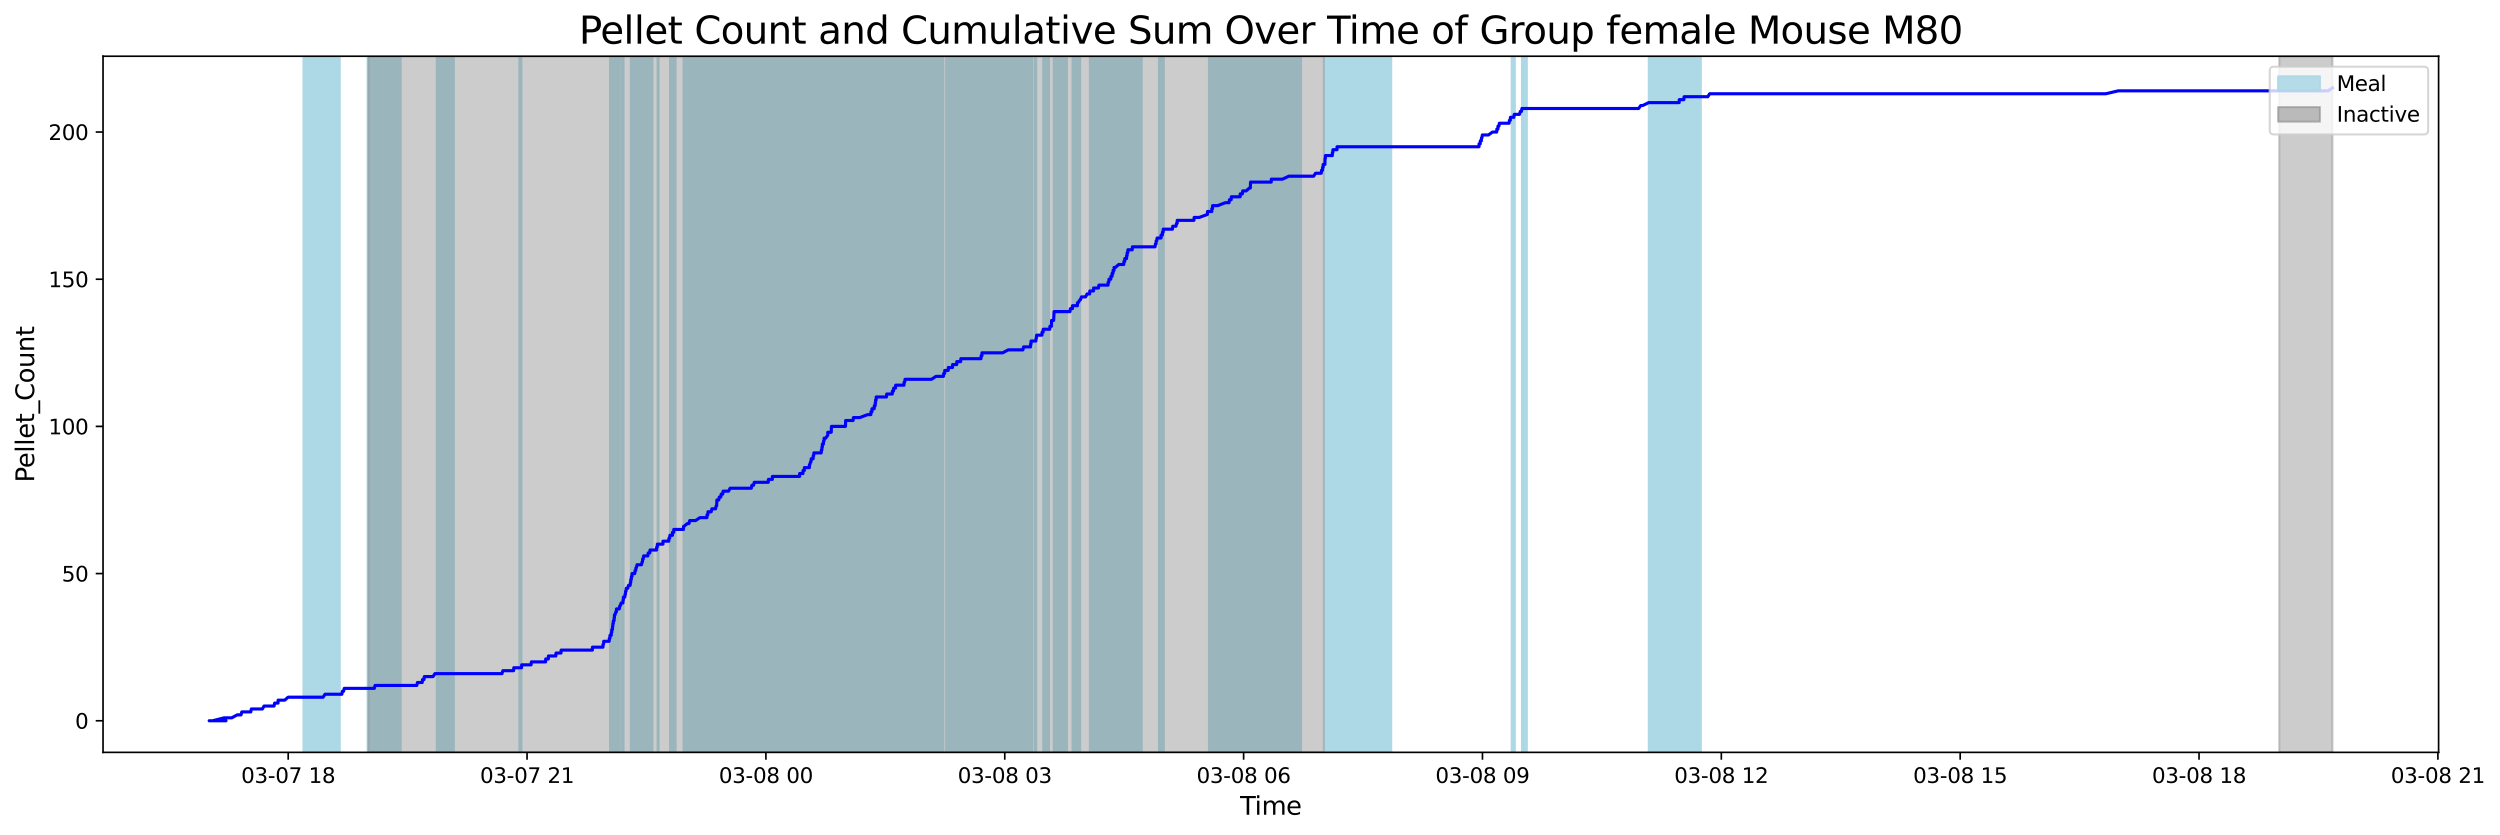 <?xml version="1.0" encoding="utf-8" standalone="no"?>
<!DOCTYPE svg PUBLIC "-//W3C//DTD SVG 1.1//EN"
  "http://www.w3.org/Graphics/SVG/1.1/DTD/svg11.dtd">
<svg xmlns:xlink="http://www.w3.org/1999/xlink" width="1194.575pt" height="399.009pt" viewBox="0 0 1194.575 399.009" xmlns="http://www.w3.org/2000/svg" version="1.1">
 <defs>
  <style type="text/css">*{stroke-linejoin: round; stroke-linecap: butt}</style>
 </defs>
 <g id="figure_1">
  <g id="patch_1">
   <path d="M 0 399.009 
L 1194.575 399.009 
L 1194.575 0 
L 0 0 
z
" style="fill: #ffffff"/>
  </g>
  <g id="axes_1">
   <g id="patch_2">
    <path d="M 49.235 359.517 
L 1165.235 359.517 
L 1165.235 26.877 
L 49.235 26.877 
z
" style="fill: #ffffff"/>
   </g>
   <g id="patch_3">
    <path d="M 162.329 359.517 
L 162.329 26.877 
L 145.015 26.877 
L 145.015 359.517 
z
" clip-path="url(#p84f1981a31)" style="fill: #add8e6; stroke: #add8e6; stroke-linejoin: miter"/>
   </g>
   <g id="patch_4">
    <path d="M 191.443 359.517 
L 191.443 26.877 
L 175.667 26.877 
L 175.667 359.517 
z
" clip-path="url(#p84f1981a31)" style="fill: #add8e6; stroke: #add8e6; stroke-linejoin: miter"/>
   </g>
   <g id="patch_5">
    <path d="M 216.848 359.517 
L 216.848 26.877 
L 208.719 26.877 
L 208.719 359.517 
z
" clip-path="url(#p84f1981a31)" style="fill: #add8e6; stroke: #add8e6; stroke-linejoin: miter"/>
   </g>
   <g id="patch_6">
    <path d="M 249.128 359.517 
L 249.128 26.877 
L 248.188 26.877 
L 248.188 359.517 
z
" clip-path="url(#p84f1981a31)" style="fill: #add8e6; stroke: #add8e6; stroke-linejoin: miter"/>
   </g>
   <g id="patch_7">
    <path d="M 294.724 359.517 
L 294.724 26.877 
L 291.498 26.877 
L 291.498 359.517 
z
" clip-path="url(#p84f1981a31)" style="fill: #add8e6; stroke: #add8e6; stroke-linejoin: miter"/>
   </g>
   <g id="patch_8">
    <path d="M 295.854 359.517 
L 295.854 26.877 
L 292.714 26.877 
L 292.714 359.517 
z
" clip-path="url(#p84f1981a31)" style="fill: #add8e6; stroke: #add8e6; stroke-linejoin: miter"/>
   </g>
   <g id="patch_9">
    <path d="M 295.649 359.517 
L 295.649 26.877 
L 293.982 26.877 
L 293.982 359.517 
z
" clip-path="url(#p84f1981a31)" style="fill: #add8e6; stroke: #add8e6; stroke-linejoin: miter"/>
   </g>
   <g id="patch_10">
    <path d="M 297.744 359.517 
L 297.744 26.877 
L 296.835 26.877 
L 296.835 359.517 
z
" clip-path="url(#p84f1981a31)" style="fill: #add8e6; stroke: #add8e6; stroke-linejoin: miter"/>
   </g>
   <g id="patch_11">
    <path d="M 297.733 359.517 
L 297.733 26.877 
L 297.902 26.877 
L 297.902 359.517 
z
" clip-path="url(#p84f1981a31)" style="fill: #add8e6; stroke: #add8e6; stroke-linejoin: miter"/>
   </g>
   <g id="patch_12">
    <path d="M 302.529 359.517 
L 302.529 26.877 
L 301.443 26.877 
L 301.443 359.517 
z
" clip-path="url(#p84f1981a31)" style="fill: #add8e6; stroke: #add8e6; stroke-linejoin: miter"/>
   </g>
   <g id="patch_13">
    <path d="M 304.621 359.517 
L 304.621 26.877 
L 302.045 26.877 
L 302.045 359.517 
z
" clip-path="url(#p84f1981a31)" style="fill: #add8e6; stroke: #add8e6; stroke-linejoin: miter"/>
   </g>
   <g id="patch_14">
    <path d="M 311.099 359.517 
L 311.099 26.877 
L 304.313 26.877 
L 304.313 359.517 
z
" clip-path="url(#p84f1981a31)" style="fill: #add8e6; stroke: #add8e6; stroke-linejoin: miter"/>
   </g>
   <g id="patch_15">
    <path d="M 308.2 359.517 
L 308.2 26.877 
L 308.794 26.877 
L 308.794 359.517 
z
" clip-path="url(#p84f1981a31)" style="fill: #add8e6; stroke: #add8e6; stroke-linejoin: miter"/>
   </g>
   <g id="patch_16">
    <path d="M 311.288 359.517 
L 311.288 26.877 
L 307.582 26.877 
L 307.582 359.517 
z
" clip-path="url(#p84f1981a31)" style="fill: #add8e6; stroke: #add8e6; stroke-linejoin: miter"/>
   </g>
   <g id="patch_17">
    <path d="M 311.738 359.517 
L 311.738 26.877 
L 310.637 26.877 
L 310.637 359.517 
z
" clip-path="url(#p84f1981a31)" style="fill: #add8e6; stroke: #add8e6; stroke-linejoin: miter"/>
   </g>
   <g id="patch_18">
    <path d="M 314.232 359.517 
L 314.232 26.877 
L 314.673 26.877 
L 314.673 359.517 
z
" clip-path="url(#p84f1981a31)" style="fill: #add8e6; stroke: #add8e6; stroke-linejoin: miter"/>
   </g>
   <g id="patch_19">
    <path d="M 322.817 359.517 
L 322.817 26.877 
L 320.158 26.877 
L 320.158 359.517 
z
" clip-path="url(#p84f1981a31)" style="fill: #add8e6; stroke: #add8e6; stroke-linejoin: miter"/>
   </g>
   <g id="patch_20">
    <path d="M 339.757 359.517 
L 339.757 26.877 
L 326.636 26.877 
L 326.636 359.517 
z
" clip-path="url(#p84f1981a31)" style="fill: #add8e6; stroke: #add8e6; stroke-linejoin: miter"/>
   </g>
   <g id="patch_21">
    <path d="M 364.627 359.517 
L 364.627 26.877 
L 342.333 26.877 
L 342.333 359.517 
z
" clip-path="url(#p84f1981a31)" style="fill: #add8e6; stroke: #add8e6; stroke-linejoin: miter"/>
   </g>
   <g id="patch_22">
    <path d="M 370.577 359.517 
L 370.577 26.877 
L 339.199 26.877 
L 339.199 359.517 
z
" clip-path="url(#p84f1981a31)" style="fill: #add8e6; stroke: #add8e6; stroke-linejoin: miter"/>
   </g>
   <g id="patch_23">
    <path d="M 358.403 359.517 
L 358.403 26.877 
L 342.488 26.877 
L 342.488 359.517 
z
" clip-path="url(#p84f1981a31)" style="fill: #add8e6; stroke: #add8e6; stroke-linejoin: miter"/>
   </g>
   <g id="patch_24">
    <path d="M 370.401 359.517 
L 370.401 26.877 
L 362.252 26.877 
L 362.252 359.517 
z
" clip-path="url(#p84f1981a31)" style="fill: #add8e6; stroke: #add8e6; stroke-linejoin: miter"/>
   </g>
   <g id="patch_25">
    <path d="M 403.294 359.517 
L 403.294 26.877 
L 369.097 26.877 
L 369.097 359.517 
z
" clip-path="url(#p84f1981a31)" style="fill: #add8e6; stroke: #add8e6; stroke-linejoin: miter"/>
   </g>
   <g id="patch_26">
    <path d="M 418.237 359.517 
L 418.237 26.877 
L 384.41 26.877 
L 384.41 359.517 
z
" clip-path="url(#p84f1981a31)" style="fill: #add8e6; stroke: #add8e6; stroke-linejoin: miter"/>
   </g>
   <g id="patch_27">
    <path d="M 390.977 359.517 
L 390.977 26.877 
L 389.358 26.877 
L 389.358 359.517 
z
" clip-path="url(#p84f1981a31)" style="fill: #add8e6; stroke: #add8e6; stroke-linejoin: miter"/>
   </g>
   <g id="patch_28">
    <path d="M 394.249 359.517 
L 394.249 26.877 
L 393.826 26.877 
L 393.826 359.517 
z
" clip-path="url(#p84f1981a31)" style="fill: #add8e6; stroke: #add8e6; stroke-linejoin: miter"/>
   </g>
   <g id="patch_29">
    <path d="M 431.627 359.517 
L 431.627 26.877 
L 395.569 26.877 
L 395.569 359.517 
z
" clip-path="url(#p84f1981a31)" style="fill: #add8e6; stroke: #add8e6; stroke-linejoin: miter"/>
   </g>
   <g id="patch_30">
    <path d="M 450.744 359.517 
L 450.744 26.877 
L 416.219 26.877 
L 416.219 359.517 
z
" clip-path="url(#p84f1981a31)" style="fill: #add8e6; stroke: #add8e6; stroke-linejoin: miter"/>
   </g>
   <g id="patch_31">
    <path d="M 421.173 359.517 
L 421.173 26.877 
L 418.723 26.877 
L 418.723 359.517 
z
" clip-path="url(#p84f1981a31)" style="fill: #add8e6; stroke: #add8e6; stroke-linejoin: miter"/>
   </g>
   <g id="patch_32">
    <path d="M 430.728 359.517 
L 430.728 26.877 
L 427.361 26.877 
L 427.361 359.517 
z
" clip-path="url(#p84f1981a31)" style="fill: #add8e6; stroke: #add8e6; stroke-linejoin: miter"/>
   </g>
   <g id="patch_33">
    <path d="M 483.377 359.517 
L 483.377 26.877 
L 452.105 26.877 
L 452.105 359.517 
z
" clip-path="url(#p84f1981a31)" style="fill: #add8e6; stroke: #add8e6; stroke-linejoin: miter"/>
   </g>
   <g id="patch_34">
    <path d="M 457.583 359.517 
L 457.583 26.877 
L 457.044 26.877 
L 457.044 359.517 
z
" clip-path="url(#p84f1981a31)" style="fill: #add8e6; stroke: #add8e6; stroke-linejoin: miter"/>
   </g>
   <g id="patch_35">
    <path d="M 493.321 359.517 
L 493.321 26.877 
L 463.974 26.877 
L 463.974 359.517 
z
" clip-path="url(#p84f1981a31)" style="fill: #add8e6; stroke: #add8e6; stroke-linejoin: miter"/>
   </g>
   <g id="patch_36">
    <path d="M 495.111 359.517 
L 495.111 26.877 
L 494.558 26.877 
L 494.558 359.517 
z
" clip-path="url(#p84f1981a31)" style="fill: #add8e6; stroke: #add8e6; stroke-linejoin: miter"/>
   </g>
   <g id="patch_37">
    <path d="M 501.251 359.517 
L 501.251 26.877 
L 498.499 26.877 
L 498.499 359.517 
z
" clip-path="url(#p84f1981a31)" style="fill: #add8e6; stroke: #add8e6; stroke-linejoin: miter"/>
   </g>
   <g id="patch_38">
    <path d="M 509.807 359.517 
L 509.807 26.877 
L 503.498 26.877 
L 503.498 359.517 
z
" clip-path="url(#p84f1981a31)" style="fill: #add8e6; stroke: #add8e6; stroke-linejoin: miter"/>
   </g>
   <g id="patch_39">
    <path d="M 506 359.517 
L 506 26.877 
L 503.72 26.877 
L 503.72 359.517 
z
" clip-path="url(#p84f1981a31)" style="fill: #add8e6; stroke: #add8e6; stroke-linejoin: miter"/>
   </g>
   <g id="patch_40">
    <path d="M 516.131 359.517 
L 516.131 26.877 
L 512.502 26.877 
L 512.502 359.517 
z
" clip-path="url(#p84f1981a31)" style="fill: #add8e6; stroke: #add8e6; stroke-linejoin: miter"/>
   </g>
   <g id="patch_41">
    <path d="M 545.534 359.517 
L 545.534 26.877 
L 520.776 26.877 
L 520.776 359.517 
z
" clip-path="url(#p84f1981a31)" style="fill: #add8e6; stroke: #add8e6; stroke-linejoin: miter"/>
   </g>
   <g id="patch_42">
    <path d="M 531.699 359.517 
L 531.699 26.877 
L 529.938 26.877 
L 529.938 359.517 
z
" clip-path="url(#p84f1981a31)" style="fill: #add8e6; stroke: #add8e6; stroke-linejoin: miter"/>
   </g>
   <g id="patch_43">
    <path d="M 532.885 359.517 
L 532.885 26.877 
L 532.369 26.877 
L 532.369 359.517 
z
" clip-path="url(#p84f1981a31)" style="fill: #add8e6; stroke: #add8e6; stroke-linejoin: miter"/>
   </g>
   <g id="patch_44">
    <path d="M 538.661 359.517 
L 538.661 26.877 
L 538.984 26.877 
L 538.984 359.517 
z
" clip-path="url(#p84f1981a31)" style="fill: #add8e6; stroke: #add8e6; stroke-linejoin: miter"/>
   </g>
   <g id="patch_45">
    <path d="M 556.093 359.517 
L 556.093 26.877 
L 553.8 26.877 
L 553.8 359.517 
z
" clip-path="url(#p84f1981a31)" style="fill: #add8e6; stroke: #add8e6; stroke-linejoin: miter"/>
   </g>
   <g id="patch_46">
    <path d="M 613.022 359.517 
L 613.022 26.877 
L 577.688 26.877 
L 577.688 359.517 
z
" clip-path="url(#p84f1981a31)" style="fill: #add8e6; stroke: #add8e6; stroke-linejoin: miter"/>
   </g>
   <g id="patch_47">
    <path d="M 621.677 359.517 
L 621.677 26.877 
L 591.61 26.877 
L 591.61 359.517 
z
" clip-path="url(#p84f1981a31)" style="fill: #add8e6; stroke: #add8e6; stroke-linejoin: miter"/>
   </g>
   <g id="patch_48">
    <path d="M 596.234 359.517 
L 596.234 26.877 
L 595.725 26.877 
L 595.725 359.517 
z
" clip-path="url(#p84f1981a31)" style="fill: #add8e6; stroke: #add8e6; stroke-linejoin: miter"/>
   </g>
   <g id="patch_49">
    <path d="M 664.751 359.517 
L 664.751 26.877 
L 633.175 26.877 
L 633.175 359.517 
z
" clip-path="url(#p84f1981a31)" style="fill: #add8e6; stroke: #add8e6; stroke-linejoin: miter"/>
   </g>
   <g id="patch_50">
    <path d="M 723.823 359.517 
L 723.823 26.877 
L 722.341 26.877 
L 722.341 359.517 
z
" clip-path="url(#p84f1981a31)" style="fill: #add8e6; stroke: #add8e6; stroke-linejoin: miter"/>
   </g>
   <g id="patch_51">
    <path d="M 729.557 359.517 
L 729.557 26.877 
L 727.259 26.877 
L 727.259 359.517 
z
" clip-path="url(#p84f1981a31)" style="fill: #add8e6; stroke: #add8e6; stroke-linejoin: miter"/>
   </g>
   <g id="patch_52">
    <path d="M 812.689 359.517 
L 812.689 26.877 
L 787.855 26.877 
L 787.855 359.517 
z
" clip-path="url(#p84f1981a31)" style="fill: #add8e6; stroke: #add8e6; stroke-linejoin: miter"/>
   </g>
   <g id="patch_53">
    <path d="M 176.05 359.517 
L 176.05 26.877 
L 632.576 26.877 
L 632.576 359.517 
z
" clip-path="url(#p84f1981a31)" style="fill: #808080; opacity: 0.4; stroke: #808080; stroke-linejoin: miter"/>
   </g>
   <g id="patch_54">
    <path d="M 1089.103 359.517 
L 1089.103 26.877 
L 1114.508 26.877 
L 1114.508 359.517 
z
" clip-path="url(#p84f1981a31)" style="fill: #808080; opacity: 0.4; stroke: #808080; stroke-linejoin: miter"/>
   </g>
   <g id="matplotlib.axis_1">
    <g id="xtick_1">
     <g id="line2d_1">
      <defs>
       <path id="m5a62438676" d="M 0 0 
L 0 3.5 
" style="stroke: #000000; stroke-width: 0.8"/>
      </defs>
      <g>
       <use xlink:href="#m5a62438676" x="137.71" y="359.517" style="stroke: #000000; stroke-width: 0.8"/>
      </g>
     </g>
     <g id="text_1">
      <!-- 03-07 18 -->
      <g transform="translate(115.23 374.116) scale(0.1 -0.1)">
       <defs>
        <path id="DejaVuSans-30" d="M 2034 4250 
Q 1547 4250 1301 3770 
Q 1056 3291 1056 2328 
Q 1056 1369 1301 889 
Q 1547 409 2034 409 
Q 2525 409 2770 889 
Q 3016 1369 3016 2328 
Q 3016 3291 2770 3770 
Q 2525 4250 2034 4250 
z
M 2034 4750 
Q 2819 4750 3233 4129 
Q 3647 3509 3647 2328 
Q 3647 1150 3233 529 
Q 2819 -91 2034 -91 
Q 1250 -91 836 529 
Q 422 1150 422 2328 
Q 422 3509 836 4129 
Q 1250 4750 2034 4750 
z
" transform="scale(0.016)"/>
        <path id="DejaVuSans-33" d="M 2597 2516 
Q 3050 2419 3304 2112 
Q 3559 1806 3559 1356 
Q 3559 666 3084 287 
Q 2609 -91 1734 -91 
Q 1441 -91 1130 -33 
Q 819 25 488 141 
L 488 750 
Q 750 597 1062 519 
Q 1375 441 1716 441 
Q 2309 441 2620 675 
Q 2931 909 2931 1356 
Q 2931 1769 2642 2001 
Q 2353 2234 1838 2234 
L 1294 2234 
L 1294 2753 
L 1863 2753 
Q 2328 2753 2575 2939 
Q 2822 3125 2822 3475 
Q 2822 3834 2567 4026 
Q 2313 4219 1838 4219 
Q 1578 4219 1281 4162 
Q 984 4106 628 3988 
L 628 4550 
Q 988 4650 1302 4700 
Q 1616 4750 1894 4750 
Q 2613 4750 3031 4423 
Q 3450 4097 3450 3541 
Q 3450 3153 3228 2886 
Q 3006 2619 2597 2516 
z
" transform="scale(0.016)"/>
        <path id="DejaVuSans-2d" d="M 313 2009 
L 1997 2009 
L 1997 1497 
L 313 1497 
L 313 2009 
z
" transform="scale(0.016)"/>
        <path id="DejaVuSans-37" d="M 525 4666 
L 3525 4666 
L 3525 4397 
L 1831 0 
L 1172 0 
L 2766 4134 
L 525 4134 
L 525 4666 
z
" transform="scale(0.016)"/>
        <path id="DejaVuSans-20" transform="scale(0.016)"/>
        <path id="DejaVuSans-31" d="M 794 531 
L 1825 531 
L 1825 4091 
L 703 3866 
L 703 4441 
L 1819 4666 
L 2450 4666 
L 2450 531 
L 3481 531 
L 3481 0 
L 794 0 
L 794 531 
z
" transform="scale(0.016)"/>
        <path id="DejaVuSans-38" d="M 2034 2216 
Q 1584 2216 1326 1975 
Q 1069 1734 1069 1313 
Q 1069 891 1326 650 
Q 1584 409 2034 409 
Q 2484 409 2743 651 
Q 3003 894 3003 1313 
Q 3003 1734 2745 1975 
Q 2488 2216 2034 2216 
z
M 1403 2484 
Q 997 2584 770 2862 
Q 544 3141 544 3541 
Q 544 4100 942 4425 
Q 1341 4750 2034 4750 
Q 2731 4750 3128 4425 
Q 3525 4100 3525 3541 
Q 3525 3141 3298 2862 
Q 3072 2584 2669 2484 
Q 3125 2378 3379 2068 
Q 3634 1759 3634 1313 
Q 3634 634 3220 271 
Q 2806 -91 2034 -91 
Q 1263 -91 848 271 
Q 434 634 434 1313 
Q 434 1759 690 2068 
Q 947 2378 1403 2484 
z
M 1172 3481 
Q 1172 3119 1398 2916 
Q 1625 2713 2034 2713 
Q 2441 2713 2670 2916 
Q 2900 3119 2900 3481 
Q 2900 3844 2670 4047 
Q 2441 4250 2034 4250 
Q 1625 4250 1398 4047 
Q 1172 3844 1172 3481 
z
" transform="scale(0.016)"/>
       </defs>
       <use xlink:href="#DejaVuSans-30"/>
       <use xlink:href="#DejaVuSans-33" x="63.623"/>
       <use xlink:href="#DejaVuSans-2d" x="127.246"/>
       <use xlink:href="#DejaVuSans-30" x="163.33"/>
       <use xlink:href="#DejaVuSans-37" x="226.953"/>
       <use xlink:href="#DejaVuSans-20" x="290.576"/>
       <use xlink:href="#DejaVuSans-31" x="322.363"/>
       <use xlink:href="#DejaVuSans-38" x="385.986"/>
      </g>
     </g>
    </g>
    <g id="xtick_2">
     <g id="line2d_2">
      <g>
       <use xlink:href="#m5a62438676" x="251.842" y="359.517" style="stroke: #000000; stroke-width: 0.8"/>
      </g>
     </g>
     <g id="text_2">
      <!-- 03-07 21 -->
      <g transform="translate(229.361 374.116) scale(0.1 -0.1)">
       <defs>
        <path id="DejaVuSans-32" d="M 1228 531 
L 3431 531 
L 3431 0 
L 469 0 
L 469 531 
Q 828 903 1448 1529 
Q 2069 2156 2228 2338 
Q 2531 2678 2651 2914 
Q 2772 3150 2772 3378 
Q 2772 3750 2511 3984 
Q 2250 4219 1831 4219 
Q 1534 4219 1204 4116 
Q 875 4013 500 3803 
L 500 4441 
Q 881 4594 1212 4672 
Q 1544 4750 1819 4750 
Q 2544 4750 2975 4387 
Q 3406 4025 3406 3419 
Q 3406 3131 3298 2873 
Q 3191 2616 2906 2266 
Q 2828 2175 2409 1742 
Q 1991 1309 1228 531 
z
" transform="scale(0.016)"/>
       </defs>
       <use xlink:href="#DejaVuSans-30"/>
       <use xlink:href="#DejaVuSans-33" x="63.623"/>
       <use xlink:href="#DejaVuSans-2d" x="127.246"/>
       <use xlink:href="#DejaVuSans-30" x="163.33"/>
       <use xlink:href="#DejaVuSans-37" x="226.953"/>
       <use xlink:href="#DejaVuSans-20" x="290.576"/>
       <use xlink:href="#DejaVuSans-32" x="322.363"/>
       <use xlink:href="#DejaVuSans-31" x="385.986"/>
      </g>
     </g>
    </g>
    <g id="xtick_3">
     <g id="line2d_3">
      <g>
       <use xlink:href="#m5a62438676" x="365.973" y="359.517" style="stroke: #000000; stroke-width: 0.8"/>
      </g>
     </g>
     <g id="text_3">
      <!-- 03-08 00 -->
      <g transform="translate(343.493 374.116) scale(0.1 -0.1)">
       <use xlink:href="#DejaVuSans-30"/>
       <use xlink:href="#DejaVuSans-33" x="63.623"/>
       <use xlink:href="#DejaVuSans-2d" x="127.246"/>
       <use xlink:href="#DejaVuSans-30" x="163.33"/>
       <use xlink:href="#DejaVuSans-38" x="226.953"/>
       <use xlink:href="#DejaVuSans-20" x="290.576"/>
       <use xlink:href="#DejaVuSans-30" x="322.363"/>
       <use xlink:href="#DejaVuSans-30" x="385.986"/>
      </g>
     </g>
    </g>
    <g id="xtick_4">
     <g id="line2d_4">
      <g>
       <use xlink:href="#m5a62438676" x="480.105" y="359.517" style="stroke: #000000; stroke-width: 0.8"/>
      </g>
     </g>
     <g id="text_4">
      <!-- 03-08 03 -->
      <g transform="translate(457.625 374.116) scale(0.1 -0.1)">
       <use xlink:href="#DejaVuSans-30"/>
       <use xlink:href="#DejaVuSans-33" x="63.623"/>
       <use xlink:href="#DejaVuSans-2d" x="127.246"/>
       <use xlink:href="#DejaVuSans-30" x="163.33"/>
       <use xlink:href="#DejaVuSans-38" x="226.953"/>
       <use xlink:href="#DejaVuSans-20" x="290.576"/>
       <use xlink:href="#DejaVuSans-30" x="322.363"/>
       <use xlink:href="#DejaVuSans-33" x="385.986"/>
      </g>
     </g>
    </g>
    <g id="xtick_5">
     <g id="line2d_5">
      <g>
       <use xlink:href="#m5a62438676" x="594.237" y="359.517" style="stroke: #000000; stroke-width: 0.8"/>
      </g>
     </g>
     <g id="text_5">
      <!-- 03-08 06 -->
      <g transform="translate(571.756 374.116) scale(0.1 -0.1)">
       <defs>
        <path id="DejaVuSans-36" d="M 2113 2584 
Q 1688 2584 1439 2293 
Q 1191 2003 1191 1497 
Q 1191 994 1439 701 
Q 1688 409 2113 409 
Q 2538 409 2786 701 
Q 3034 994 3034 1497 
Q 3034 2003 2786 2293 
Q 2538 2584 2113 2584 
z
M 3366 4563 
L 3366 3988 
Q 3128 4100 2886 4159 
Q 2644 4219 2406 4219 
Q 1781 4219 1451 3797 
Q 1122 3375 1075 2522 
Q 1259 2794 1537 2939 
Q 1816 3084 2150 3084 
Q 2853 3084 3261 2657 
Q 3669 2231 3669 1497 
Q 3669 778 3244 343 
Q 2819 -91 2113 -91 
Q 1303 -91 875 529 
Q 447 1150 447 2328 
Q 447 3434 972 4092 
Q 1497 4750 2381 4750 
Q 2619 4750 2861 4703 
Q 3103 4656 3366 4563 
z
" transform="scale(0.016)"/>
       </defs>
       <use xlink:href="#DejaVuSans-30"/>
       <use xlink:href="#DejaVuSans-33" x="63.623"/>
       <use xlink:href="#DejaVuSans-2d" x="127.246"/>
       <use xlink:href="#DejaVuSans-30" x="163.33"/>
       <use xlink:href="#DejaVuSans-38" x="226.953"/>
       <use xlink:href="#DejaVuSans-20" x="290.576"/>
       <use xlink:href="#DejaVuSans-30" x="322.363"/>
       <use xlink:href="#DejaVuSans-36" x="385.986"/>
      </g>
     </g>
    </g>
    <g id="xtick_6">
     <g id="line2d_6">
      <g>
       <use xlink:href="#m5a62438676" x="708.368" y="359.517" style="stroke: #000000; stroke-width: 0.8"/>
      </g>
     </g>
     <g id="text_6">
      <!-- 03-08 09 -->
      <g transform="translate(685.888 374.116) scale(0.1 -0.1)">
       <defs>
        <path id="DejaVuSans-39" d="M 703 97 
L 703 672 
Q 941 559 1184 500 
Q 1428 441 1663 441 
Q 2288 441 2617 861 
Q 2947 1281 2994 2138 
Q 2813 1869 2534 1725 
Q 2256 1581 1919 1581 
Q 1219 1581 811 2004 
Q 403 2428 403 3163 
Q 403 3881 828 4315 
Q 1253 4750 1959 4750 
Q 2769 4750 3195 4129 
Q 3622 3509 3622 2328 
Q 3622 1225 3098 567 
Q 2575 -91 1691 -91 
Q 1453 -91 1209 -44 
Q 966 3 703 97 
z
M 1959 2075 
Q 2384 2075 2632 2365 
Q 2881 2656 2881 3163 
Q 2881 3666 2632 3958 
Q 2384 4250 1959 4250 
Q 1534 4250 1286 3958 
Q 1038 3666 1038 3163 
Q 1038 2656 1286 2365 
Q 1534 2075 1959 2075 
z
" transform="scale(0.016)"/>
       </defs>
       <use xlink:href="#DejaVuSans-30"/>
       <use xlink:href="#DejaVuSans-33" x="63.623"/>
       <use xlink:href="#DejaVuSans-2d" x="127.246"/>
       <use xlink:href="#DejaVuSans-30" x="163.33"/>
       <use xlink:href="#DejaVuSans-38" x="226.953"/>
       <use xlink:href="#DejaVuSans-20" x="290.576"/>
       <use xlink:href="#DejaVuSans-30" x="322.363"/>
       <use xlink:href="#DejaVuSans-39" x="385.986"/>
      </g>
     </g>
    </g>
    <g id="xtick_7">
     <g id="line2d_7">
      <g>
       <use xlink:href="#m5a62438676" x="822.5" y="359.517" style="stroke: #000000; stroke-width: 0.8"/>
      </g>
     </g>
     <g id="text_7">
      <!-- 03-08 12 -->
      <g transform="translate(800.019 374.116) scale(0.1 -0.1)">
       <use xlink:href="#DejaVuSans-30"/>
       <use xlink:href="#DejaVuSans-33" x="63.623"/>
       <use xlink:href="#DejaVuSans-2d" x="127.246"/>
       <use xlink:href="#DejaVuSans-30" x="163.33"/>
       <use xlink:href="#DejaVuSans-38" x="226.953"/>
       <use xlink:href="#DejaVuSans-20" x="290.576"/>
       <use xlink:href="#DejaVuSans-31" x="322.363"/>
       <use xlink:href="#DejaVuSans-32" x="385.986"/>
      </g>
     </g>
    </g>
    <g id="xtick_8">
     <g id="line2d_8">
      <g>
       <use xlink:href="#m5a62438676" x="936.632" y="359.517" style="stroke: #000000; stroke-width: 0.8"/>
      </g>
     </g>
     <g id="text_8">
      <!-- 03-08 15 -->
      <g transform="translate(914.151 374.116) scale(0.1 -0.1)">
       <defs>
        <path id="DejaVuSans-35" d="M 691 4666 
L 3169 4666 
L 3169 4134 
L 1269 4134 
L 1269 2991 
Q 1406 3038 1543 3061 
Q 1681 3084 1819 3084 
Q 2600 3084 3056 2656 
Q 3513 2228 3513 1497 
Q 3513 744 3044 326 
Q 2575 -91 1722 -91 
Q 1428 -91 1123 -41 
Q 819 9 494 109 
L 494 744 
Q 775 591 1075 516 
Q 1375 441 1709 441 
Q 2250 441 2565 725 
Q 2881 1009 2881 1497 
Q 2881 1984 2565 2268 
Q 2250 2553 1709 2553 
Q 1456 2553 1204 2497 
Q 953 2441 691 2322 
L 691 4666 
z
" transform="scale(0.016)"/>
       </defs>
       <use xlink:href="#DejaVuSans-30"/>
       <use xlink:href="#DejaVuSans-33" x="63.623"/>
       <use xlink:href="#DejaVuSans-2d" x="127.246"/>
       <use xlink:href="#DejaVuSans-30" x="163.33"/>
       <use xlink:href="#DejaVuSans-38" x="226.953"/>
       <use xlink:href="#DejaVuSans-20" x="290.576"/>
       <use xlink:href="#DejaVuSans-31" x="322.363"/>
       <use xlink:href="#DejaVuSans-35" x="385.986"/>
      </g>
     </g>
    </g>
    <g id="xtick_9">
     <g id="line2d_9">
      <g>
       <use xlink:href="#m5a62438676" x="1050.763" y="359.517" style="stroke: #000000; stroke-width: 0.8"/>
      </g>
     </g>
     <g id="text_9">
      <!-- 03-08 18 -->
      <g transform="translate(1028.283 374.116) scale(0.1 -0.1)">
       <use xlink:href="#DejaVuSans-30"/>
       <use xlink:href="#DejaVuSans-33" x="63.623"/>
       <use xlink:href="#DejaVuSans-2d" x="127.246"/>
       <use xlink:href="#DejaVuSans-30" x="163.33"/>
       <use xlink:href="#DejaVuSans-38" x="226.953"/>
       <use xlink:href="#DejaVuSans-20" x="290.576"/>
       <use xlink:href="#DejaVuSans-31" x="322.363"/>
       <use xlink:href="#DejaVuSans-38" x="385.986"/>
      </g>
     </g>
    </g>
    <g id="xtick_10">
     <g id="line2d_10">
      <g>
       <use xlink:href="#m5a62438676" x="1164.895" y="359.517" style="stroke: #000000; stroke-width: 0.8"/>
      </g>
     </g>
     <g id="text_10">
      <!-- 03-08 21 -->
      <g transform="translate(1142.414 374.116) scale(0.1 -0.1)">
       <use xlink:href="#DejaVuSans-30"/>
       <use xlink:href="#DejaVuSans-33" x="63.623"/>
       <use xlink:href="#DejaVuSans-2d" x="127.246"/>
       <use xlink:href="#DejaVuSans-30" x="163.33"/>
       <use xlink:href="#DejaVuSans-38" x="226.953"/>
       <use xlink:href="#DejaVuSans-20" x="290.576"/>
       <use xlink:href="#DejaVuSans-32" x="322.363"/>
       <use xlink:href="#DejaVuSans-31" x="385.986"/>
      </g>
     </g>
    </g>
    <g id="text_11">
     <!-- Time -->
     <g transform="translate(592.555 389.313) scale(0.12 -0.12)">
      <defs>
       <path id="DejaVuSans-54" d="M -19 4666 
L 3928 4666 
L 3928 4134 
L 2272 4134 
L 2272 0 
L 1638 0 
L 1638 4134 
L -19 4134 
L -19 4666 
z
" transform="scale(0.016)"/>
       <path id="DejaVuSans-69" d="M 603 3500 
L 1178 3500 
L 1178 0 
L 603 0 
L 603 3500 
z
M 603 4863 
L 1178 4863 
L 1178 4134 
L 603 4134 
L 603 4863 
z
" transform="scale(0.016)"/>
       <path id="DejaVuSans-6d" d="M 3328 2828 
Q 3544 3216 3844 3400 
Q 4144 3584 4550 3584 
Q 5097 3584 5394 3201 
Q 5691 2819 5691 2113 
L 5691 0 
L 5113 0 
L 5113 2094 
Q 5113 2597 4934 2840 
Q 4756 3084 4391 3084 
Q 3944 3084 3684 2787 
Q 3425 2491 3425 1978 
L 3425 0 
L 2847 0 
L 2847 2094 
Q 2847 2600 2669 2842 
Q 2491 3084 2119 3084 
Q 1678 3084 1418 2786 
Q 1159 2488 1159 1978 
L 1159 0 
L 581 0 
L 581 3500 
L 1159 3500 
L 1159 2956 
Q 1356 3278 1631 3431 
Q 1906 3584 2284 3584 
Q 2666 3584 2933 3390 
Q 3200 3197 3328 2828 
z
" transform="scale(0.016)"/>
       <path id="DejaVuSans-65" d="M 3597 1894 
L 3597 1613 
L 953 1613 
Q 991 1019 1311 708 
Q 1631 397 2203 397 
Q 2534 397 2845 478 
Q 3156 559 3463 722 
L 3463 178 
Q 3153 47 2828 -22 
Q 2503 -91 2169 -91 
Q 1331 -91 842 396 
Q 353 884 353 1716 
Q 353 2575 817 3079 
Q 1281 3584 2069 3584 
Q 2775 3584 3186 3129 
Q 3597 2675 3597 1894 
z
M 3022 2063 
Q 3016 2534 2758 2815 
Q 2500 3097 2075 3097 
Q 1594 3097 1305 2825 
Q 1016 2553 972 2059 
L 3022 2063 
z
" transform="scale(0.016)"/>
      </defs>
      <use xlink:href="#DejaVuSans-54"/>
      <use xlink:href="#DejaVuSans-69" x="57.959"/>
      <use xlink:href="#DejaVuSans-6d" x="85.742"/>
      <use xlink:href="#DejaVuSans-65" x="183.154"/>
     </g>
    </g>
   </g>
   <g id="matplotlib.axis_2">
    <g id="ytick_1">
     <g id="line2d_11">
      <defs>
       <path id="m58693b9930" d="M 0 0 
L -3.5 0 
" style="stroke: #000000; stroke-width: 0.8"/>
      </defs>
      <g>
       <use xlink:href="#m58693b9930" x="49.235" y="344.397" style="stroke: #000000; stroke-width: 0.8"/>
      </g>
     </g>
     <g id="text_12">
      <!-- 0 -->
      <g transform="translate(35.873 348.196) scale(0.1 -0.1)">
       <use xlink:href="#DejaVuSans-30"/>
      </g>
     </g>
    </g>
    <g id="ytick_2">
     <g id="line2d_12">
      <g>
       <use xlink:href="#m58693b9930" x="49.235" y="274.072" style="stroke: #000000; stroke-width: 0.8"/>
      </g>
     </g>
     <g id="text_13">
      <!-- 50 -->
      <g transform="translate(29.51 277.871) scale(0.1 -0.1)">
       <use xlink:href="#DejaVuSans-35"/>
       <use xlink:href="#DejaVuSans-30" x="63.623"/>
      </g>
     </g>
    </g>
    <g id="ytick_3">
     <g id="line2d_13">
      <g>
       <use xlink:href="#m58693b9930" x="49.235" y="203.746" style="stroke: #000000; stroke-width: 0.8"/>
      </g>
     </g>
     <g id="text_14">
      <!-- 100 -->
      <g transform="translate(23.148 207.545) scale(0.1 -0.1)">
       <use xlink:href="#DejaVuSans-31"/>
       <use xlink:href="#DejaVuSans-30" x="63.623"/>
       <use xlink:href="#DejaVuSans-30" x="127.246"/>
      </g>
     </g>
    </g>
    <g id="ytick_4">
     <g id="line2d_14">
      <g>
       <use xlink:href="#m58693b9930" x="49.235" y="133.42" style="stroke: #000000; stroke-width: 0.8"/>
      </g>
     </g>
     <g id="text_15">
      <!-- 150 -->
      <g transform="translate(23.148 137.22) scale(0.1 -0.1)">
       <use xlink:href="#DejaVuSans-31"/>
       <use xlink:href="#DejaVuSans-35" x="63.623"/>
       <use xlink:href="#DejaVuSans-30" x="127.246"/>
      </g>
     </g>
    </g>
    <g id="ytick_5">
     <g id="line2d_15">
      <g>
       <use xlink:href="#m58693b9930" x="49.235" y="63.095" style="stroke: #000000; stroke-width: 0.8"/>
      </g>
     </g>
     <g id="text_16">
      <!-- 200 -->
      <g transform="translate(23.148 66.894) scale(0.1 -0.1)">
       <use xlink:href="#DejaVuSans-32"/>
       <use xlink:href="#DejaVuSans-30" x="63.623"/>
       <use xlink:href="#DejaVuSans-30" x="127.246"/>
      </g>
     </g>
    </g>
    <g id="text_17">
     <!-- Pellet_Count -->
     <g transform="translate(16.318 230.485) rotate(-90) scale(0.12 -0.12)">
      <defs>
       <path id="DejaVuSans-50" d="M 1259 4147 
L 1259 2394 
L 2053 2394 
Q 2494 2394 2734 2622 
Q 2975 2850 2975 3272 
Q 2975 3691 2734 3919 
Q 2494 4147 2053 4147 
L 1259 4147 
z
M 628 4666 
L 2053 4666 
Q 2838 4666 3239 4311 
Q 3641 3956 3641 3272 
Q 3641 2581 3239 2228 
Q 2838 1875 2053 1875 
L 1259 1875 
L 1259 0 
L 628 0 
L 628 4666 
z
" transform="scale(0.016)"/>
       <path id="DejaVuSans-6c" d="M 603 4863 
L 1178 4863 
L 1178 0 
L 603 0 
L 603 4863 
z
" transform="scale(0.016)"/>
       <path id="DejaVuSans-74" d="M 1172 4494 
L 1172 3500 
L 2356 3500 
L 2356 3053 
L 1172 3053 
L 1172 1153 
Q 1172 725 1289 603 
Q 1406 481 1766 481 
L 2356 481 
L 2356 0 
L 1766 0 
Q 1100 0 847 248 
Q 594 497 594 1153 
L 594 3053 
L 172 3053 
L 172 3500 
L 594 3500 
L 594 4494 
L 1172 4494 
z
" transform="scale(0.016)"/>
       <path id="DejaVuSans-5f" d="M 3263 -1063 
L 3263 -1509 
L -63 -1509 
L -63 -1063 
L 3263 -1063 
z
" transform="scale(0.016)"/>
       <path id="DejaVuSans-43" d="M 4122 4306 
L 4122 3641 
Q 3803 3938 3442 4084 
Q 3081 4231 2675 4231 
Q 1875 4231 1450 3742 
Q 1025 3253 1025 2328 
Q 1025 1406 1450 917 
Q 1875 428 2675 428 
Q 3081 428 3442 575 
Q 3803 722 4122 1019 
L 4122 359 
Q 3791 134 3420 21 
Q 3050 -91 2638 -91 
Q 1578 -91 968 557 
Q 359 1206 359 2328 
Q 359 3453 968 4101 
Q 1578 4750 2638 4750 
Q 3056 4750 3426 4639 
Q 3797 4528 4122 4306 
z
" transform="scale(0.016)"/>
       <path id="DejaVuSans-6f" d="M 1959 3097 
Q 1497 3097 1228 2736 
Q 959 2375 959 1747 
Q 959 1119 1226 758 
Q 1494 397 1959 397 
Q 2419 397 2687 759 
Q 2956 1122 2956 1747 
Q 2956 2369 2687 2733 
Q 2419 3097 1959 3097 
z
M 1959 3584 
Q 2709 3584 3137 3096 
Q 3566 2609 3566 1747 
Q 3566 888 3137 398 
Q 2709 -91 1959 -91 
Q 1206 -91 779 398 
Q 353 888 353 1747 
Q 353 2609 779 3096 
Q 1206 3584 1959 3584 
z
" transform="scale(0.016)"/>
       <path id="DejaVuSans-75" d="M 544 1381 
L 544 3500 
L 1119 3500 
L 1119 1403 
Q 1119 906 1312 657 
Q 1506 409 1894 409 
Q 2359 409 2629 706 
Q 2900 1003 2900 1516 
L 2900 3500 
L 3475 3500 
L 3475 0 
L 2900 0 
L 2900 538 
Q 2691 219 2414 64 
Q 2138 -91 1772 -91 
Q 1169 -91 856 284 
Q 544 659 544 1381 
z
M 1991 3584 
L 1991 3584 
z
" transform="scale(0.016)"/>
       <path id="DejaVuSans-6e" d="M 3513 2113 
L 3513 0 
L 2938 0 
L 2938 2094 
Q 2938 2591 2744 2837 
Q 2550 3084 2163 3084 
Q 1697 3084 1428 2787 
Q 1159 2491 1159 1978 
L 1159 0 
L 581 0 
L 581 3500 
L 1159 3500 
L 1159 2956 
Q 1366 3272 1645 3428 
Q 1925 3584 2291 3584 
Q 2894 3584 3203 3211 
Q 3513 2838 3513 2113 
z
" transform="scale(0.016)"/>
      </defs>
      <use xlink:href="#DejaVuSans-50"/>
      <use xlink:href="#DejaVuSans-65" x="56.678"/>
      <use xlink:href="#DejaVuSans-6c" x="118.201"/>
      <use xlink:href="#DejaVuSans-6c" x="145.984"/>
      <use xlink:href="#DejaVuSans-65" x="173.768"/>
      <use xlink:href="#DejaVuSans-74" x="235.291"/>
      <use xlink:href="#DejaVuSans-5f" x="274.5"/>
      <use xlink:href="#DejaVuSans-43" x="324.5"/>
      <use xlink:href="#DejaVuSans-6f" x="394.324"/>
      <use xlink:href="#DejaVuSans-75" x="455.506"/>
      <use xlink:href="#DejaVuSans-6e" x="518.885"/>
      <use xlink:href="#DejaVuSans-74" x="582.264"/>
     </g>
    </g>
   </g>
   <g id="line2d_16">
    <path d="M 106.895 344.397 
L 107.994 344.397 
L 99.962 344.397 
L 101.579 344.397 
L 107.106 342.991 
L 110.752 342.991 
L 113.362 341.584 
L 115.18 341.584 
L 115.539 340.178 
L 119.83 340.178 
L 120.083 338.771 
L 125.378 338.771 
L 126.181 337.365 
L 130.947 337.365 
L 131.232 335.958 
L 132.849 335.958 
L 132.891 334.552 
L 136.051 334.552 
L 137.668 333.145 
L 154.386 333.145 
L 155.295 331.739 
L 163.358 331.739 
L 163.57 330.332 
L 164.14 330.332 
L 164.489 328.926 
L 178.861 328.926 
L 179.21 327.519 
L 199.172 327.519 
L 199.468 326.113 
L 201.751 326.113 
L 201.878 324.706 
L 202.596 324.706 
L 202.744 323.3 
L 206.908 323.3 
L 207.817 321.893 
L 239.837 321.893 
L 240.302 320.486 
L 245.385 320.486 
L 245.512 319.08 
L 249.189 319.08 
L 249.295 317.673 
L 253.755 317.673 
L 253.903 316.267 
L 260.698 316.267 
L 260.698 316.267 
L 260.761 314.86 
L 262.019 314.86 
L 262.05 313.454 
L 265.59 313.454 
L 265.686 312.047 
L 268.053 312.047 
L 268.127 310.641 
L 283.059 310.641 
L 283.091 309.234 
L 288.11 309.234 
L 288.153 307.828 
L 288.396 307.828 
L 288.48 306.421 
L 291.08 306.421 
L 291.154 305.015 
L 291.45 305.015 
L 291.46 303.608 
L 292.063 303.608 
L 292.126 302.202 
L 292.316 302.202 
L 292.327 300.795 
L 292.665 300.795 
L 292.676 299.389 
L 292.792 299.389 
L 292.792 299.389 
L 292.855 297.982 
L 293.035 297.982 
L 293.088 296.576 
L 293.447 296.576 
L 293.468 295.169 
L 293.584 295.169 
L 293.595 293.763 
L 293.901 293.763 
L 294.24 292.356 
L 294.546 292.356 
L 294.567 290.95 
L 295.909 290.95 
L 296.131 289.543 
L 296.321 289.543 
L 296.797 288.137 
L 297.642 288.137 
L 297.695 286.73 
L 297.854 286.73 
L 297.864 285.324 
L 298.541 285.324 
L 298.689 283.917 
L 298.868 283.917 
L 298.911 282.511 
L 299.143 282.511 
L 299.27 281.104 
L 299.978 281.104 
L 300.316 279.698 
L 301.109 279.698 
L 301.235 278.291 
L 301.394 278.291 
L 301.405 276.885 
L 301.648 276.885 
L 301.711 275.478 
L 301.986 275.478 
L 302.007 274.072 
L 303.307 274.072 
L 303.434 272.665 
L 303.751 272.665 
L 303.751 272.665 
L 303.888 271.259 
L 304.089 271.259 
L 304.395 269.852 
L 306.509 269.852 
L 306.815 268.446 
L 307.005 268.446 
L 307.09 267.039 
L 307.365 267.039 
L 307.544 265.633 
L 309.563 265.633 
L 309.721 264.226 
L 310.472 264.226 
L 310.598 262.82 
L 313.748 262.82 
L 313.769 261.413 
L 314.075 261.413 
L 314.096 260.006 
L 316.781 260.006 
L 316.791 258.6 
L 319.549 258.6 
L 319.634 257.193 
L 319.972 257.193 
L 320.12 255.787 
L 321.325 255.787 
L 321.335 254.38 
L 321.948 254.38 
L 321.959 252.974 
L 326.598 252.974 
L 326.598 251.567 
L 326.714 251.567 
L 328.479 250.161 
L 329.219 250.161 
L 329.557 248.754 
L 332.368 248.754 
L 334.429 247.348 
L 337.821 247.348 
L 337.842 245.941 
L 338.244 245.941 
L 338.297 244.535 
L 339.829 244.535 
L 340.135 243.128 
L 341.921 243.128 
L 342.196 241.722 
L 342.439 241.722 
L 342.555 238.909 
L 343.464 238.909 
L 343.686 237.502 
L 344.436 237.502 
L 344.616 236.096 
L 345.345 236.096 
L 345.535 234.689 
L 348.146 234.689 
L 348.864 233.283 
L 358.988 233.283 
L 358.988 233.283 
L 359.274 231.876 
L 360.077 231.876 
L 360.394 230.47 
L 367.094 230.47 
L 367.178 229.063 
L 369.049 229.063 
L 369.059 227.657 
L 382.058 227.657 
L 382.089 226.25 
L 383.685 226.25 
L 383.696 224.844 
L 384.34 224.844 
L 384.34 224.844 
L 384.372 223.437 
L 386.75 223.437 
L 386.76 222.031 
L 386.94 222.031 
L 387.331 220.624 
L 387.521 220.624 
L 387.637 219.218 
L 388.536 219.218 
L 388.578 217.811 
L 388.768 217.811 
L 388.895 216.405 
L 392.414 216.405 
L 392.456 214.998 
L 392.731 214.998 
L 392.752 213.592 
L 392.942 213.592 
L 392.953 212.185 
L 393.45 212.185 
L 393.513 210.779 
L 393.735 210.779 
L 393.788 209.372 
L 394.517 209.372 
L 395.531 207.966 
L 395.531 206.559 
L 397.191 206.559 
L 397.286 203.746 
L 403.975 203.746 
L 404.081 200.933 
L 407.631 200.933 
L 407.801 199.526 
L 410.823 199.526 
L 414.596 198.12 
L 416.128 198.12 
L 416.181 196.713 
L 416.656 196.713 
L 416.677 195.307 
L 417.734 195.307 
L 417.745 193.9 
L 418.178 193.9 
L 418.199 192.494 
L 418.368 192.494 
L 418.389 191.087 
L 418.654 191.087 
L 418.685 189.681 
L 423.568 189.681 
L 423.694 188.274 
L 426.358 188.274 
L 426.41 186.868 
L 426.939 186.868 
L 427.013 185.461 
L 427.869 185.461 
L 427.985 184.055 
L 431.958 184.055 
L 432.001 182.648 
L 432.286 182.648 
L 432.455 181.242 
L 445.136 181.242 
L 447.229 179.835 
L 450.79 179.835 
L 450.928 178.429 
L 451.393 178.429 
L 451.414 177.022 
L 453.083 177.022 
L 453.157 175.616 
L 455.144 175.616 
L 455.186 174.209 
L 457.152 174.209 
L 457.173 172.803 
L 459.033 172.803 
L 459.118 171.396 
L 468.755 171.396 
L 468.808 169.99 
L 469.199 169.99 
L 469.22 168.583 
L 479.08 168.583 
L 481.775 167.177 
L 488.781 167.177 
L 489.077 165.77 
L 492.416 165.77 
L 492.448 164.364 
L 492.66 164.364 
L 492.681 162.957 
L 494.932 162.957 
L 495.122 161.551 
L 495.122 161.551 
L 495.196 161.551 
L 495.344 160.144 
L 497.891 160.144 
L 497.912 158.738 
L 498.43 158.738 
L 498.461 157.331 
L 501.6 157.331 
L 501.684 155.925 
L 502.403 155.925 
L 502.477 153.112 
L 503.449 153.112 
L 503.534 151.705 
L 503.682 148.892 
L 511.269 148.892 
L 511.47 147.486 
L 512.442 147.486 
L 512.463 146.079 
L 514.81 146.079 
L 514.831 144.673 
L 515.158 144.673 
L 516.014 143.266 
L 516.247 143.266 
L 516.754 141.86 
L 518.72 141.86 
L 519.438 140.453 
L 520.653 140.453 
L 520.738 139.046 
L 522.492 139.046 
L 522.545 137.64 
L 524.859 137.64 
L 525.092 136.233 
L 529.478 136.233 
L 529.499 134.827 
L 529.869 134.827 
L 529.9 133.42 
L 530.767 133.42 
L 530.83 132.014 
L 531.39 132.014 
L 531.401 130.607 
L 531.845 130.607 
L 531.845 129.201 
L 532.32 129.201 
L 532.331 127.794 
L 532.997 127.794 
L 534.529 126.388 
L 536.981 126.388 
L 537.012 124.981 
L 537.424 124.981 
L 537.435 123.575 
L 538.302 123.575 
L 538.312 122.168 
L 538.566 122.168 
L 538.587 120.762 
L 538.893 120.762 
L 538.946 119.355 
L 541.018 119.355 
L 541.102 117.949 
L 551.902 117.949 
L 552.093 116.542 
L 552.41 116.542 
L 552.441 115.136 
L 552.705 115.136 
L 552.917 113.729 
L 554.787 113.729 
L 554.798 112.323 
L 555.421 112.323 
L 555.453 110.916 
L 555.802 110.916 
L 555.834 109.51 
L 560.24 109.51 
L 560.367 108.103 
L 561.91 108.103 
L 562.185 106.697 
L 562.502 106.697 
L 562.512 105.29 
L 570.48 105.29 
L 570.607 103.884 
L 573.069 103.884 
L 576.937 102.477 
L 576.99 101.071 
L 579.04 101.071 
L 579.061 99.664 
L 579.378 99.664 
L 579.421 98.258 
L 581.82 98.258 
L 585.529 96.851 
L 587.283 96.851 
L 587.463 95.445 
L 588.287 95.445 
L 588.372 94.038 
L 592.578 94.038 
L 592.62 92.632 
L 593.666 92.632 
L 593.803 91.225 
L 595.431 91.225 
L 597.027 89.819 
L 597.439 89.819 
L 597.555 87.006 
L 607.446 87.006 
L 607.489 85.599 
L 612.846 85.599 
L 615.816 84.193 
L 627.684 84.193 
L 628.603 82.786 
L 631.319 82.786 
L 631.488 81.38 
L 631.921 81.38 
L 631.964 79.973 
L 632.228 79.973 
L 632.238 78.566 
L 633.073 78.566 
L 633.137 75.753 
L 633.284 75.753 
L 633.306 74.347 
L 636.624 74.347 
L 636.645 72.94 
L 636.846 72.94 
L 636.92 71.534 
L 638.864 71.534 
L 638.885 70.127 
L 706.699 70.127 
L 706.741 68.721 
L 707.301 68.721 
L 707.322 67.314 
L 707.829 67.314 
L 707.882 65.908 
L 708.094 65.908 
L 708.305 64.501 
L 711.2 64.501 
L 713.177 63.095 
L 715.163 63.095 
L 715.237 61.688 
L 715.755 61.688 
L 715.776 60.282 
L 716.241 60.282 
L 716.442 58.875 
L 721.081 58.875 
L 721.261 57.469 
L 721.684 57.469 
L 721.726 56.062 
L 723.353 56.062 
L 723.554 54.656 
L 726.038 54.656 
L 726.45 53.249 
L 726.989 53.249 
L 727.221 51.843 
L 782.977 51.843 
L 783.991 50.436 
L 784.91 50.436 
L 787.817 49.03 
L 802.347 49.03 
L 802.389 47.623 
L 804.577 47.623 
L 804.577 47.623 
L 804.725 46.217 
L 816.043 46.217 
L 816.92 44.81 
L 1006.167 44.81 
L 1012.191 43.404 
L 1112.436 43.404 
L 1114.508 41.997 
L 1114.508 41.997 
" clip-path="url(#p84f1981a31)" style="fill: none; stroke: #0000ff; stroke-width: 1.5; stroke-linecap: square"/>
   </g>
   <g id="patch_55">
    <path d="M 49.235 359.517 
L 49.235 26.877 
" style="fill: none; stroke: #000000; stroke-width: 0.8; stroke-linejoin: miter; stroke-linecap: square"/>
   </g>
   <g id="patch_56">
    <path d="M 1165.235 359.517 
L 1165.235 26.877 
" style="fill: none; stroke: #000000; stroke-width: 0.8; stroke-linejoin: miter; stroke-linecap: square"/>
   </g>
   <g id="patch_57">
    <path d="M 49.235 359.517 
L 1165.235 359.517 
" style="fill: none; stroke: #000000; stroke-width: 0.8; stroke-linejoin: miter; stroke-linecap: square"/>
   </g>
   <g id="patch_58">
    <path d="M 49.235 26.877 
L 1165.235 26.877 
" style="fill: none; stroke: #000000; stroke-width: 0.8; stroke-linejoin: miter; stroke-linecap: square"/>
   </g>
   <g id="text_18">
    <!-- Pellet Count and Cumulative Sum Over Time of Group female Mouse M80 -->
    <g transform="translate(276.669 20.877) scale(0.18 -0.18)">
     <defs>
      <path id="DejaVuSans-61" d="M 2194 1759 
Q 1497 1759 1228 1600 
Q 959 1441 959 1056 
Q 959 750 1161 570 
Q 1363 391 1709 391 
Q 2188 391 2477 730 
Q 2766 1069 2766 1631 
L 2766 1759 
L 2194 1759 
z
M 3341 1997 
L 3341 0 
L 2766 0 
L 2766 531 
Q 2569 213 2275 61 
Q 1981 -91 1556 -91 
Q 1019 -91 701 211 
Q 384 513 384 1019 
Q 384 1609 779 1909 
Q 1175 2209 1959 2209 
L 2766 2209 
L 2766 2266 
Q 2766 2663 2505 2880 
Q 2244 3097 1772 3097 
Q 1472 3097 1187 3025 
Q 903 2953 641 2809 
L 641 3341 
Q 956 3463 1253 3523 
Q 1550 3584 1831 3584 
Q 2591 3584 2966 3190 
Q 3341 2797 3341 1997 
z
" transform="scale(0.016)"/>
      <path id="DejaVuSans-64" d="M 2906 2969 
L 2906 4863 
L 3481 4863 
L 3481 0 
L 2906 0 
L 2906 525 
Q 2725 213 2448 61 
Q 2172 -91 1784 -91 
Q 1150 -91 751 415 
Q 353 922 353 1747 
Q 353 2572 751 3078 
Q 1150 3584 1784 3584 
Q 2172 3584 2448 3432 
Q 2725 3281 2906 2969 
z
M 947 1747 
Q 947 1113 1208 752 
Q 1469 391 1925 391 
Q 2381 391 2643 752 
Q 2906 1113 2906 1747 
Q 2906 2381 2643 2742 
Q 2381 3103 1925 3103 
Q 1469 3103 1208 2742 
Q 947 2381 947 1747 
z
" transform="scale(0.016)"/>
      <path id="DejaVuSans-76" d="M 191 3500 
L 800 3500 
L 1894 563 
L 2988 3500 
L 3597 3500 
L 2284 0 
L 1503 0 
L 191 3500 
z
" transform="scale(0.016)"/>
      <path id="DejaVuSans-53" d="M 3425 4513 
L 3425 3897 
Q 3066 4069 2747 4153 
Q 2428 4238 2131 4238 
Q 1616 4238 1336 4038 
Q 1056 3838 1056 3469 
Q 1056 3159 1242 3001 
Q 1428 2844 1947 2747 
L 2328 2669 
Q 3034 2534 3370 2195 
Q 3706 1856 3706 1288 
Q 3706 609 3251 259 
Q 2797 -91 1919 -91 
Q 1588 -91 1214 -16 
Q 841 59 441 206 
L 441 856 
Q 825 641 1194 531 
Q 1563 422 1919 422 
Q 2459 422 2753 634 
Q 3047 847 3047 1241 
Q 3047 1584 2836 1778 
Q 2625 1972 2144 2069 
L 1759 2144 
Q 1053 2284 737 2584 
Q 422 2884 422 3419 
Q 422 4038 858 4394 
Q 1294 4750 2059 4750 
Q 2388 4750 2728 4690 
Q 3069 4631 3425 4513 
z
" transform="scale(0.016)"/>
      <path id="DejaVuSans-4f" d="M 2522 4238 
Q 1834 4238 1429 3725 
Q 1025 3213 1025 2328 
Q 1025 1447 1429 934 
Q 1834 422 2522 422 
Q 3209 422 3611 934 
Q 4013 1447 4013 2328 
Q 4013 3213 3611 3725 
Q 3209 4238 2522 4238 
z
M 2522 4750 
Q 3503 4750 4090 4092 
Q 4678 3434 4678 2328 
Q 4678 1225 4090 567 
Q 3503 -91 2522 -91 
Q 1538 -91 948 565 
Q 359 1222 359 2328 
Q 359 3434 948 4092 
Q 1538 4750 2522 4750 
z
" transform="scale(0.016)"/>
      <path id="DejaVuSans-72" d="M 2631 2963 
Q 2534 3019 2420 3045 
Q 2306 3072 2169 3072 
Q 1681 3072 1420 2755 
Q 1159 2438 1159 1844 
L 1159 0 
L 581 0 
L 581 3500 
L 1159 3500 
L 1159 2956 
Q 1341 3275 1631 3429 
Q 1922 3584 2338 3584 
Q 2397 3584 2469 3576 
Q 2541 3569 2628 3553 
L 2631 2963 
z
" transform="scale(0.016)"/>
      <path id="DejaVuSans-66" d="M 2375 4863 
L 2375 4384 
L 1825 4384 
Q 1516 4384 1395 4259 
Q 1275 4134 1275 3809 
L 1275 3500 
L 2222 3500 
L 2222 3053 
L 1275 3053 
L 1275 0 
L 697 0 
L 697 3053 
L 147 3053 
L 147 3500 
L 697 3500 
L 697 3744 
Q 697 4328 969 4595 
Q 1241 4863 1831 4863 
L 2375 4863 
z
" transform="scale(0.016)"/>
      <path id="DejaVuSans-47" d="M 3809 666 
L 3809 1919 
L 2778 1919 
L 2778 2438 
L 4434 2438 
L 4434 434 
Q 4069 175 3628 42 
Q 3188 -91 2688 -91 
Q 1594 -91 976 548 
Q 359 1188 359 2328 
Q 359 3472 976 4111 
Q 1594 4750 2688 4750 
Q 3144 4750 3555 4637 
Q 3966 4525 4313 4306 
L 4313 3634 
Q 3963 3931 3569 4081 
Q 3175 4231 2741 4231 
Q 1884 4231 1454 3753 
Q 1025 3275 1025 2328 
Q 1025 1384 1454 906 
Q 1884 428 2741 428 
Q 3075 428 3337 486 
Q 3600 544 3809 666 
z
" transform="scale(0.016)"/>
      <path id="DejaVuSans-70" d="M 1159 525 
L 1159 -1331 
L 581 -1331 
L 581 3500 
L 1159 3500 
L 1159 2969 
Q 1341 3281 1617 3432 
Q 1894 3584 2278 3584 
Q 2916 3584 3314 3078 
Q 3713 2572 3713 1747 
Q 3713 922 3314 415 
Q 2916 -91 2278 -91 
Q 1894 -91 1617 61 
Q 1341 213 1159 525 
z
M 3116 1747 
Q 3116 2381 2855 2742 
Q 2594 3103 2138 3103 
Q 1681 3103 1420 2742 
Q 1159 2381 1159 1747 
Q 1159 1113 1420 752 
Q 1681 391 2138 391 
Q 2594 391 2855 752 
Q 3116 1113 3116 1747 
z
" transform="scale(0.016)"/>
      <path id="DejaVuSans-4d" d="M 628 4666 
L 1569 4666 
L 2759 1491 
L 3956 4666 
L 4897 4666 
L 4897 0 
L 4281 0 
L 4281 4097 
L 3078 897 
L 2444 897 
L 1241 4097 
L 1241 0 
L 628 0 
L 628 4666 
z
" transform="scale(0.016)"/>
      <path id="DejaVuSans-73" d="M 2834 3397 
L 2834 2853 
Q 2591 2978 2328 3040 
Q 2066 3103 1784 3103 
Q 1356 3103 1142 2972 
Q 928 2841 928 2578 
Q 928 2378 1081 2264 
Q 1234 2150 1697 2047 
L 1894 2003 
Q 2506 1872 2764 1633 
Q 3022 1394 3022 966 
Q 3022 478 2636 193 
Q 2250 -91 1575 -91 
Q 1294 -91 989 -36 
Q 684 19 347 128 
L 347 722 
Q 666 556 975 473 
Q 1284 391 1588 391 
Q 1994 391 2212 530 
Q 2431 669 2431 922 
Q 2431 1156 2273 1281 
Q 2116 1406 1581 1522 
L 1381 1569 
Q 847 1681 609 1914 
Q 372 2147 372 2553 
Q 372 3047 722 3315 
Q 1072 3584 1716 3584 
Q 2034 3584 2315 3537 
Q 2597 3491 2834 3397 
z
" transform="scale(0.016)"/>
     </defs>
     <use xlink:href="#DejaVuSans-50"/>
     <use xlink:href="#DejaVuSans-65" x="56.678"/>
     <use xlink:href="#DejaVuSans-6c" x="118.201"/>
     <use xlink:href="#DejaVuSans-6c" x="145.984"/>
     <use xlink:href="#DejaVuSans-65" x="173.768"/>
     <use xlink:href="#DejaVuSans-74" x="235.291"/>
     <use xlink:href="#DejaVuSans-20" x="274.5"/>
     <use xlink:href="#DejaVuSans-43" x="306.287"/>
     <use xlink:href="#DejaVuSans-6f" x="376.111"/>
     <use xlink:href="#DejaVuSans-75" x="437.293"/>
     <use xlink:href="#DejaVuSans-6e" x="500.672"/>
     <use xlink:href="#DejaVuSans-74" x="564.051"/>
     <use xlink:href="#DejaVuSans-20" x="603.26"/>
     <use xlink:href="#DejaVuSans-61" x="635.047"/>
     <use xlink:href="#DejaVuSans-6e" x="696.326"/>
     <use xlink:href="#DejaVuSans-64" x="759.705"/>
     <use xlink:href="#DejaVuSans-20" x="823.182"/>
     <use xlink:href="#DejaVuSans-43" x="854.969"/>
     <use xlink:href="#DejaVuSans-75" x="924.793"/>
     <use xlink:href="#DejaVuSans-6d" x="988.172"/>
     <use xlink:href="#DejaVuSans-75" x="1085.584"/>
     <use xlink:href="#DejaVuSans-6c" x="1148.963"/>
     <use xlink:href="#DejaVuSans-61" x="1176.746"/>
     <use xlink:href="#DejaVuSans-74" x="1238.025"/>
     <use xlink:href="#DejaVuSans-69" x="1277.234"/>
     <use xlink:href="#DejaVuSans-76" x="1305.018"/>
     <use xlink:href="#DejaVuSans-65" x="1364.197"/>
     <use xlink:href="#DejaVuSans-20" x="1425.721"/>
     <use xlink:href="#DejaVuSans-53" x="1457.508"/>
     <use xlink:href="#DejaVuSans-75" x="1520.984"/>
     <use xlink:href="#DejaVuSans-6d" x="1584.363"/>
     <use xlink:href="#DejaVuSans-20" x="1681.775"/>
     <use xlink:href="#DejaVuSans-4f" x="1713.562"/>
     <use xlink:href="#DejaVuSans-76" x="1792.273"/>
     <use xlink:href="#DejaVuSans-65" x="1851.453"/>
     <use xlink:href="#DejaVuSans-72" x="1912.977"/>
     <use xlink:href="#DejaVuSans-20" x="1954.09"/>
     <use xlink:href="#DejaVuSans-54" x="1985.877"/>
     <use xlink:href="#DejaVuSans-69" x="2043.836"/>
     <use xlink:href="#DejaVuSans-6d" x="2071.619"/>
     <use xlink:href="#DejaVuSans-65" x="2169.031"/>
     <use xlink:href="#DejaVuSans-20" x="2230.555"/>
     <use xlink:href="#DejaVuSans-6f" x="2262.342"/>
     <use xlink:href="#DejaVuSans-66" x="2323.523"/>
     <use xlink:href="#DejaVuSans-20" x="2358.729"/>
     <use xlink:href="#DejaVuSans-47" x="2390.516"/>
     <use xlink:href="#DejaVuSans-72" x="2468.006"/>
     <use xlink:href="#DejaVuSans-6f" x="2506.869"/>
     <use xlink:href="#DejaVuSans-75" x="2568.051"/>
     <use xlink:href="#DejaVuSans-70" x="2631.43"/>
     <use xlink:href="#DejaVuSans-20" x="2694.906"/>
     <use xlink:href="#DejaVuSans-66" x="2726.693"/>
     <use xlink:href="#DejaVuSans-65" x="2761.898"/>
     <use xlink:href="#DejaVuSans-6d" x="2823.422"/>
     <use xlink:href="#DejaVuSans-61" x="2920.834"/>
     <use xlink:href="#DejaVuSans-6c" x="2982.113"/>
     <use xlink:href="#DejaVuSans-65" x="3009.896"/>
     <use xlink:href="#DejaVuSans-20" x="3071.42"/>
     <use xlink:href="#DejaVuSans-4d" x="3103.207"/>
     <use xlink:href="#DejaVuSans-6f" x="3189.486"/>
     <use xlink:href="#DejaVuSans-75" x="3250.668"/>
     <use xlink:href="#DejaVuSans-73" x="3314.047"/>
     <use xlink:href="#DejaVuSans-65" x="3366.146"/>
     <use xlink:href="#DejaVuSans-20" x="3427.67"/>
     <use xlink:href="#DejaVuSans-4d" x="3459.457"/>
     <use xlink:href="#DejaVuSans-38" x="3545.736"/>
     <use xlink:href="#DejaVuSans-30" x="3609.359"/>
    </g>
   </g>
   <g id="legend_1">
    <g id="patch_59">
     <path d="M 1086.551 64.233 
L 1158.235 64.233 
Q 1160.235 64.233 1160.235 62.233 
L 1160.235 33.877 
Q 1160.235 31.877 1158.235 31.877 
L 1086.551 31.877 
Q 1084.551 31.877 1084.551 33.877 
L 1084.551 62.233 
Q 1084.551 64.233 1086.551 64.233 
z
" style="fill: #ffffff; opacity: 0.8; stroke: #cccccc; stroke-linejoin: miter"/>
    </g>
    <g id="patch_60">
     <path d="M 1088.551 43.476 
L 1108.551 43.476 
L 1108.551 36.476 
L 1088.551 36.476 
z
" style="fill: #add8e6; opacity: 0.9; stroke: #add8e6; stroke-linejoin: miter"/>
    </g>
    <g id="text_19">
     <!-- Meal -->
     <g transform="translate(1116.551 43.476) scale(0.1 -0.1)">
      <use xlink:href="#DejaVuSans-4d"/>
      <use xlink:href="#DejaVuSans-65" x="86.279"/>
      <use xlink:href="#DejaVuSans-61" x="147.803"/>
      <use xlink:href="#DejaVuSans-6c" x="209.082"/>
     </g>
    </g>
    <g id="patch_61">
     <path d="M 1088.551 58.154 
L 1108.551 58.154 
L 1108.551 51.154 
L 1088.551 51.154 
z
" style="fill: #808080; opacity: 0.5; stroke: #808080; stroke-linejoin: miter"/>
    </g>
    <g id="text_20">
     <!-- Inactive -->
     <g transform="translate(1116.551 58.154) scale(0.1 -0.1)">
      <defs>
       <path id="DejaVuSans-49" d="M 628 4666 
L 1259 4666 
L 1259 0 
L 628 0 
L 628 4666 
z
" transform="scale(0.016)"/>
       <path id="DejaVuSans-63" d="M 3122 3366 
L 3122 2828 
Q 2878 2963 2633 3030 
Q 2388 3097 2138 3097 
Q 1578 3097 1268 2742 
Q 959 2388 959 1747 
Q 959 1106 1268 751 
Q 1578 397 2138 397 
Q 2388 397 2633 464 
Q 2878 531 3122 666 
L 3122 134 
Q 2881 22 2623 -34 
Q 2366 -91 2075 -91 
Q 1284 -91 818 406 
Q 353 903 353 1747 
Q 353 2603 823 3093 
Q 1294 3584 2113 3584 
Q 2378 3584 2631 3529 
Q 2884 3475 3122 3366 
z
" transform="scale(0.016)"/>
      </defs>
      <use xlink:href="#DejaVuSans-49"/>
      <use xlink:href="#DejaVuSans-6e" x="29.492"/>
      <use xlink:href="#DejaVuSans-61" x="92.871"/>
      <use xlink:href="#DejaVuSans-63" x="154.15"/>
      <use xlink:href="#DejaVuSans-74" x="209.131"/>
      <use xlink:href="#DejaVuSans-69" x="248.34"/>
      <use xlink:href="#DejaVuSans-76" x="276.123"/>
      <use xlink:href="#DejaVuSans-65" x="335.303"/>
     </g>
    </g>
   </g>
  </g>
 </g>
 <defs>
  <clipPath id="p84f1981a31">
   <rect x="49.235" y="26.877" width="1116" height="332.64"/>
  </clipPath>
 </defs>
</svg>
